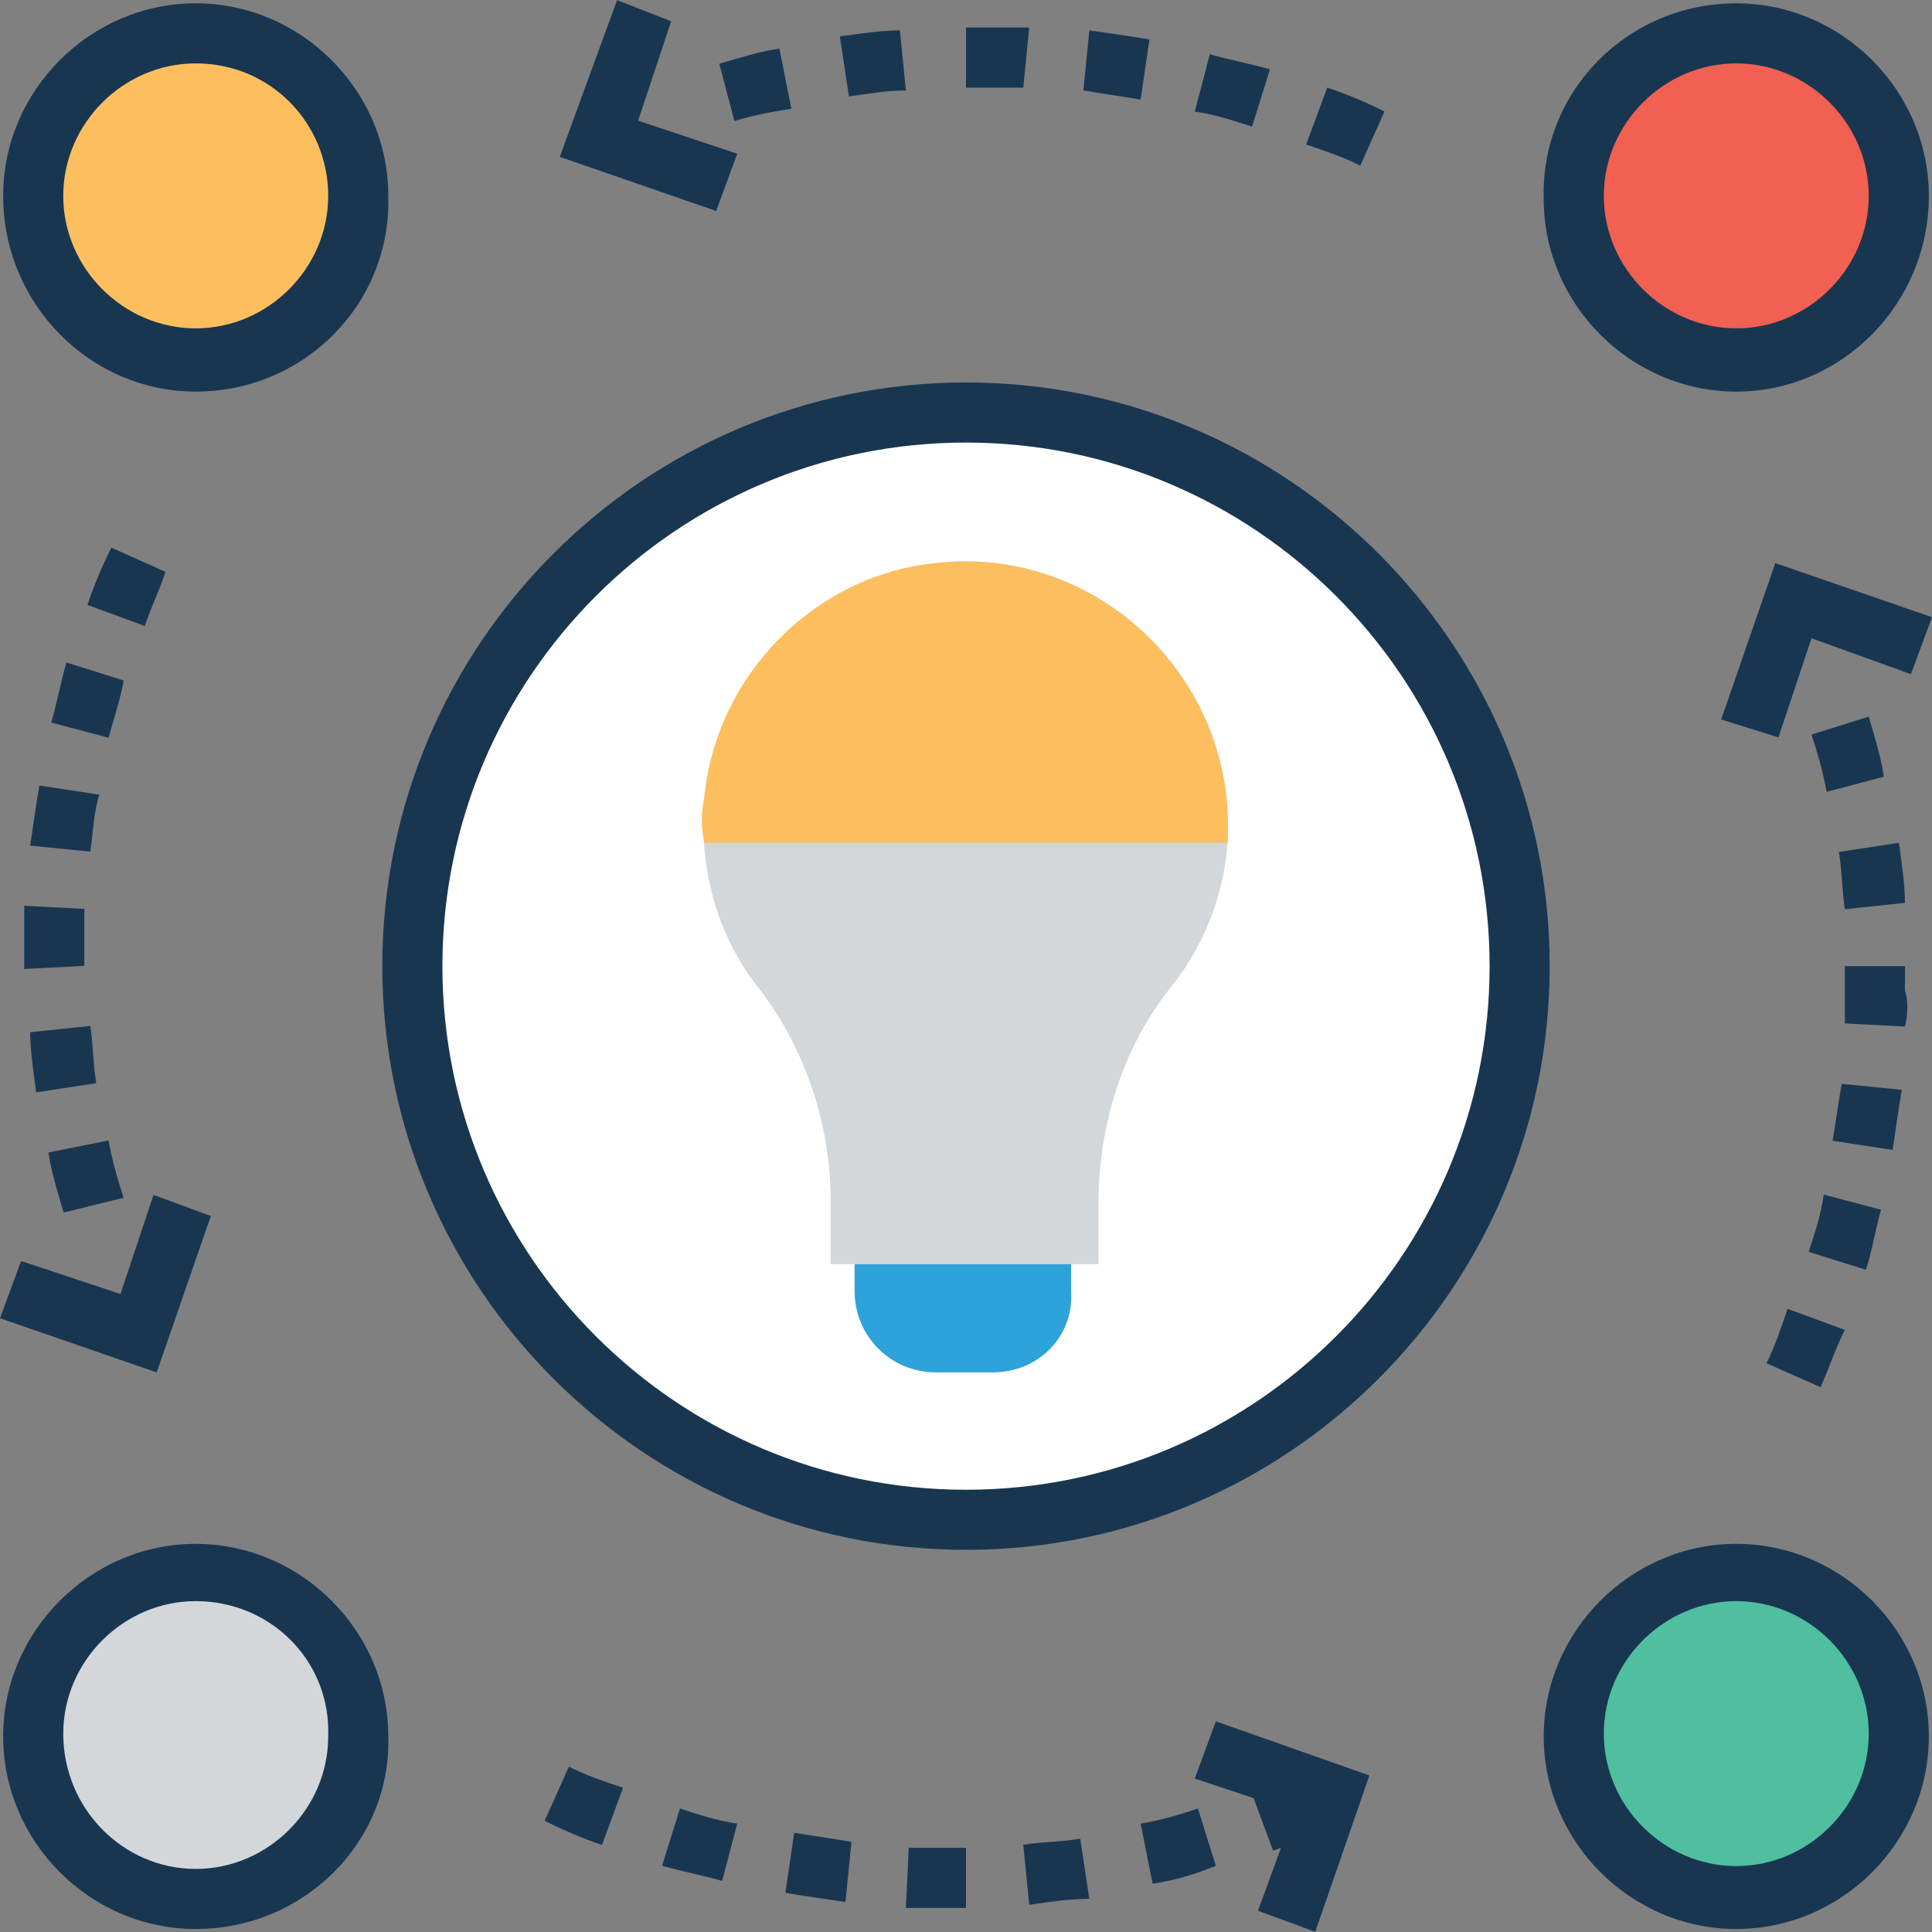 <?xml version="1.0" encoding="iso-8859-1"?>
<!-- Generator: Adobe Illustrator 19.0.0, SVG Export Plug-In . SVG Version: 6.00 Build 0)  -->
<svg version="1.1" id="Layer_1" xmlns="http://www.w3.org/2000/svg" xmlns:xlink="http://www.w3.org/1999/xlink" x="0px" y="0px"
	 viewBox="0 0 396.929 396.929" style="enable-background:new 0 0 396.929 396.929;" xml:space="preserve">
<rect x="0" y="0" width="396.929" height="396.929" fill="#808080" stroke="none"/>
<path style="fill:#F16051;" d="M356.719,6.885L356.719,6.885c-18.554,0-33.358,14.869-33.358,33.358l0,0
	c0,18.554,14.869,33.358,33.358,33.358l0,0c18.554,0,33.358-14.869,33.358-33.358l0,0C390.077,21.689,375.273,6.885,356.719,6.885z"
	/>
<path style="fill:#193651;" d="M356.719,80.453c-21.657,0-39.564-17.907-39.564-39.564c-0.646-22.238,17.325-40.21,39.564-40.21
	c21.657,0,39.564,17.907,39.564,39.564C396.283,62.481,378.376,80.453,356.719,80.453z M356.719,13.026
	c-14.869,0-27.216,12.347-27.216,27.216s12.347,27.216,27.216,27.216s27.216-12.347,27.216-27.216S371.588,13.026,356.719,13.026z"
	/>
<path style="fill:#FDBF5E;" d="M40.21,6.885L40.21,6.885c-18.554,0-33.358,14.869-33.358,33.358l0,0
	C6.853,58.796,21.721,73.6,40.21,73.6l0,0c18.554,0,33.358-14.869,33.358-33.358l0,0C74.214,21.689,58.764,6.885,40.21,6.885z"/>
<path style="fill:#193651;" d="M40.21,80.453c-21.657,0-39.564-17.972-39.564-40.21c0-21.657,17.907-39.564,39.564-39.564
	s39.564,17.907,39.564,39.564C80.42,62.481,62.448,80.453,40.21,80.453z M40.21,13.026c-14.869,0-27.216,12.347-27.216,27.216
	S25.341,67.459,40.21,67.459s27.216-12.347,27.216-27.216S55.661,13.026,40.21,13.026z"/>
<path style="fill:#4FBF9F;" d="M356.719,322.747L356.719,322.747c-18.554,0-33.358,14.869-33.358,33.358l0,0
	c0,18.554,14.869,33.358,33.358,33.358l0,0c18.554,0,33.358-14.869,33.358-33.358l0,0
	C390.077,338.198,375.273,322.747,356.719,322.747z"/>
<path style="fill:#193651;" d="M356.719,396.315c-21.657,0-39.564-17.907-39.564-39.564s17.907-39.564,39.564-39.564
	c21.657,0,39.564,17.907,39.564,39.564S378.376,396.315,356.719,396.315z M356.719,328.954c-14.869,0-27.216,12.347-27.216,27.216
	c0,14.869,12.347,27.216,27.216,27.216s27.216-12.347,27.216-27.216C383.935,341.301,371.588,328.954,356.719,328.954z"/>
<path style="fill:#D3D7DA;" d="M40.21,322.747L40.21,322.747c-18.554,0-33.358,14.869-33.358,33.358l0,0
	c0,18.554,14.869,33.358,33.358,33.358l0,0c18.554,0,33.358-14.869,33.358-33.358l0,0C74.214,338.198,58.764,322.747,40.21,322.747z
	"/>
<path style="fill:#193651;" d="M40.21,396.315c-21.657,0-39.564-17.907-39.564-39.564s17.907-39.564,39.564-39.564
	s39.564,17.907,39.564,39.564C80.42,378.408,62.448,396.315,40.21,396.315z M40.21,328.954c-14.869,0-27.216,12.347-27.216,27.216
	c0,15.451,12.347,27.798,27.216,27.798s27.216-12.347,27.216-27.216C68.008,341.301,55.661,328.954,40.21,328.954z"/>
<circle style="fill:#FFFFFF;" cx="198.465" cy="198.497" r="113.778"/>
<g>
	<path style="fill:#193651;" d="M198.465,318.416c-66.133,0-119.919-53.786-119.919-119.919S132.331,78.578,198.465,78.578
		s119.919,53.786,119.919,119.919S264.598,318.416,198.465,318.416z M198.465,90.925c-59.345,0-107.572,48.226-107.572,107.572
		s48.226,107.572,107.572,107.572s107.572-48.226,107.572-107.572S257.81,90.925,198.465,90.925z"/>
	<polygon style="fill:#193651;" points="137.891,4.364 126.772,0.032 115.006,32.226 147.135,43.345 151.467,31.58 131.103,24.792 	
		"/>
	<polygon style="fill:#193651;" points="364.735,115.685 353.616,147.814 365.382,151.499 372.17,131.135 392.598,138.505 
		396.929,126.804 	"/>
	<path style="fill:#193651;" d="M210.23,378.99l1.228,12.347c4.331-0.646,8.663-1.228,12.347-1.228l-1.875-12.347
		C218.246,378.408,213.915,378.408,210.23,378.99z"/>
	<path style="fill:#193651;" d="M234.343,374.659l2.457,12.347c4.331-0.646,8.663-1.875,12.994-3.685l-3.685-11.766
		C242.36,372.848,238.028,374.077,234.343,374.659z"/>
	<path style="fill:#193651;" d="M186.117,391.984c2.457,0,5.56,0,8.016,0c1.875,0,3.103,0,4.331,0v-12.347
		c-3.685,0-8.016,0-11.766,0L186.117,391.984z"/>
	<path style="fill:#193651;" d="M161.358,388.881c3.685,0.646,8.016,1.228,12.347,1.875l1.228-12.347
		c-3.685-0.646-8.016-1.228-11.766-1.875L161.358,388.881z"/>
	<path style="fill:#193651;" d="M111.903,374.077c3.685,1.875,8.016,3.685,11.766,4.978L128,367.289
		c-3.685-1.228-7.434-2.457-11.119-4.331L111.903,374.077z"/>
	<path style="fill:#193651;" d="M136.016,383.321c4.331,1.228,8.016,1.875,12.347,3.103l3.103-11.766
		c-4.331-0.646-8.016-1.875-11.766-3.103L136.016,383.321z"/>
	<path style="fill:#193651;" d="M245.463,365.414l12.089,4.008l4.008,10.796c0.517-0.194,1.034-0.388,1.616-0.582l-4.719,12.929
		l11.766,4.331l11.119-32.129l-31.548-11.119L245.463,365.414z"/>
	<path style="fill:#193651;" d="M186.117,18.586l-1.228-12.347c-3.685,0-8.016,0.646-12.347,1.228l1.875,12.347
		C178.683,19.232,182.368,18.586,186.117,18.586z"/>
	<path style="fill:#193651;" d="M260.913,14.255c-4.331-1.228-8.016-1.875-12.347-3.103l-3.103,11.766
		c4.331,0.646,8.016,1.875,11.766,3.103L260.913,14.255z"/>
	<path style="fill:#193651;" d="M236.154,8.113c-3.685-0.646-8.016-1.228-12.347-1.875l-1.228,12.347
		c3.685,0.646,8.016,1.228,11.766,1.875L236.154,8.113z"/>
	<path style="fill:#193651;" d="M162.586,22.335l-2.457-12.347c-4.331,0.646-8.016,1.875-12.347,3.103l3.103,11.766
		C155.216,23.564,158.901,22.917,162.586,22.335z"/>
	<path style="fill:#193651;" d="M211.459,5.657c-4.331,0-8.663,0-12.994,0v12.347c3.685,0,8.016,0,11.766,0L211.459,5.657z"/>
	<path style="fill:#193651;" d="M268.347,29.705c3.685,1.228,7.434,2.457,11.119,4.331l4.978-11.119
		c-3.685-1.875-8.016-3.685-11.766-4.913L268.347,29.705z"/>
	<path style="fill:#193651;" d="M391.37,185.503c0-3.685-0.646-8.016-1.228-12.347l-12.347,1.875
		c0.646,3.685,0.646,8.016,1.228,11.766L391.37,185.503z"/>
	<path style="fill:#193651;" d="M371.588,257.196l11.766,3.685c1.228-3.685,1.875-8.016,3.103-12.347l-11.766-3.103
		C374.044,249.826,372.816,253.511,371.588,257.196z"/>
	<path style="fill:#193651;" d="M362.925,280.081l11.119,4.913c1.875-4.331,3.103-8.016,4.978-11.766l-11.766-4.331
		C365.964,272.711,364.735,276.396,362.925,280.081z"/>
	<path style="fill:#193651;" d="M391.37,198.497h-12.347c0,1.228,0,3.103,0,4.331c0,2.457,0,4.913,0,7.434l12.347,0.646
		c0.646-2.457,0.646-5.56,0-7.434C391.37,201.6,391.37,200.372,391.37,198.497z"/>
	<path style="fill:#193651;" d="M372.17,150.917c1.228,3.685,2.457,8.016,3.103,11.766l11.766-3.103
		c-0.646-4.331-1.875-8.016-3.103-12.347L372.17,150.917z"/>
	<path style="fill:#193651;" d="M376.501,234.376l12.347,1.875c0.646-4.331,1.228-8.663,1.875-12.347l-12.347-1.228
		C377.729,226.295,377.147,230.626,376.501,234.376z"/>
	<path style="fill:#193651;" d="M25.406,139.798l-11.766-3.685c-1.228,4.331-1.875,8.016-3.103,12.347l11.766,3.103
		C23.531,147.168,24.76,143.483,25.406,139.798z"/>
	<path style="fill:#193651;" d="M34.004,117.495l-11.119-4.978c-1.875,3.685-3.685,8.016-4.913,11.766l11.766,4.331
		C30.966,124.929,32.776,121.244,34.004,117.495z"/>
	<path style="fill:#193651;" d="M25.406,246.077c-1.228-3.685-2.457-8.016-3.103-11.766l-12.347,2.457
		c0.646,4.331,1.875,8.016,3.103,12.347L25.406,246.077z"/>
	<path style="fill:#193651;" d="M17.325,194.166c0-2.457,0-4.978,0-7.434l-12.347-0.646c0,2.457,0,5.56,0,8.016
		c0,1.875,0,3.103,0,4.978l12.347-0.646C17.325,197.269,17.325,195.394,17.325,194.166z"/>
	<path style="fill:#193651;" d="M20.428,163.265L8.081,161.39c-0.646,3.685-1.228,8.016-1.875,12.347l12.347,1.228
		C19.2,170.699,19.2,166.949,20.428,163.265z"/>
	<path style="fill:#193651;" d="M6.206,212.073c0,3.685,0.646,8.016,1.228,12.347l12.347-1.875
		c-0.646-3.685-0.646-8.016-1.228-11.766L6.206,212.073z"/>
	<polygon style="fill:#193651;" points="24.76,265.859 4.331,259.071 0,270.836 32.194,281.956 43.313,249.826 31.547,245.495 	"/>
</g>
<path style="fill:#D3D7DA;" d="M170.667,246.723v12.994h55.014V247.37c0-16.097,4.913-32.129,14.869-44.541
	c7.434-9.244,11.766-21.01,11.766-33.358c0-31.547-27.798-57.471-59.992-53.786c-24.76,2.457-45.123,22.885-47.58,48.226
	c-1.228,14.222,2.457,27.798,10.537,38.335C165.107,214.594,170.667,230.626,170.667,246.723z"/>
<path style="fill:#FDBF5E;" d="M252.251,173.156c0-1.228,0-2.457,0-3.685c0-31.547-27.798-57.471-59.992-53.786
	c-24.76,2.457-45.123,22.885-47.58,48.226c-0.646,3.103-0.646,6.206,0,9.244L252.251,173.156L252.251,173.156z"/>
<path style="fill:#2EA2DB;" d="M204.024,281.956h-11.766c-9.244,0-16.679-7.434-16.679-16.679v-5.56h44.477v5.56
	C220.703,274.521,213.333,281.956,204.024,281.956z"/>
<g>
</g>
<g>
</g>
<g>
</g>
<g>
</g>
<g>
</g>
<g>
</g>
<g>
</g>
<g>
</g>
<g>
</g>
<g>
</g>
<g>
</g>
<g>
</g>
<g>
</g>
<g>
</g>
<g>
</g>
</svg>
